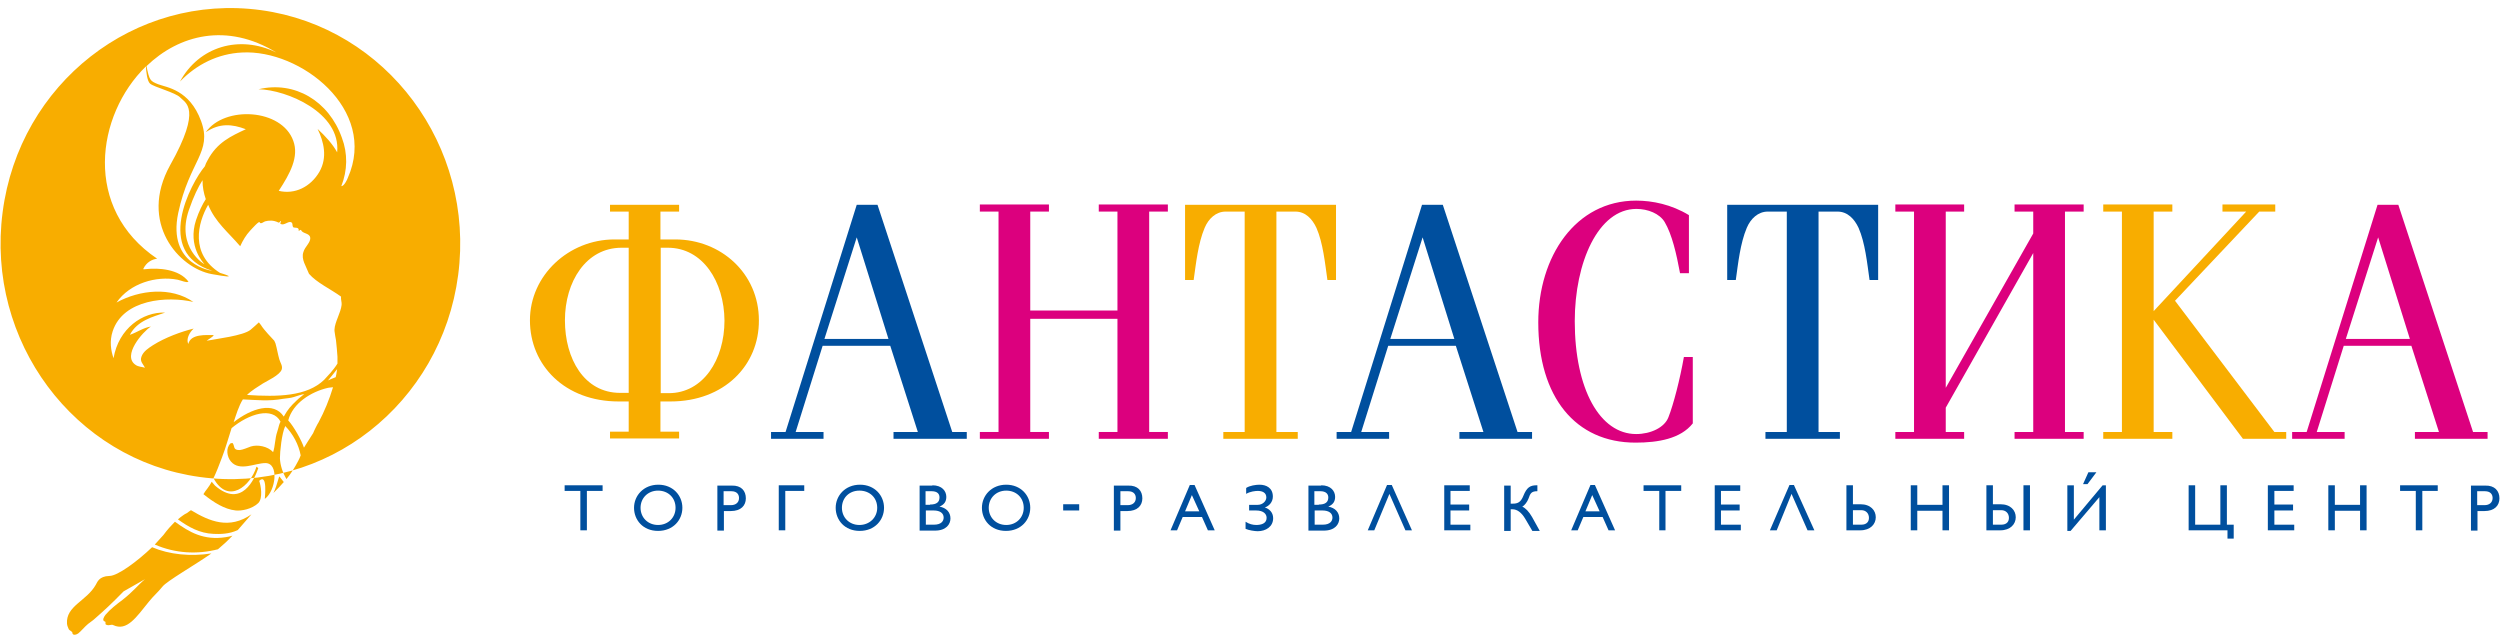 <svg width="207" height="53" viewBox="0 0 207 53" fill="none" xmlns="http://www.w3.org/2000/svg">
<path d="M89.357 41.752H88.031V42.267H89.357V41.752Z" fill="#004F9E"/>
<path d="M205.725 41.826C206.118 41.826 206.388 41.605 206.388 41.237C206.388 40.967 206.241 40.673 205.75 40.673H205.111V41.826H205.725ZM206.953 41.262C206.953 41.85 206.56 42.316 205.701 42.316H205.136V43.935H204.596V40.207H205.774C206.56 40.182 206.953 40.648 206.953 41.262Z" fill="#004F9E"/>
<path d="M93.383 41.826C93.775 41.826 94.046 41.605 94.046 41.237C94.046 40.967 93.898 40.673 93.407 40.673H92.769V41.826H93.383ZM94.586 41.262C94.586 41.85 94.193 42.316 93.334 42.316H92.769V43.935H92.228V40.207H93.407C94.218 40.182 94.586 40.648 94.586 41.262Z" fill="#004F9E"/>
<path d="M60.528 41.826C60.921 41.826 61.191 41.605 61.191 41.237C61.191 40.967 61.044 40.673 60.553 40.673H59.914V41.826H60.528ZM61.756 41.262C61.756 41.85 61.363 42.316 60.503 42.316H59.939V43.935H59.398V40.207H60.577C61.388 40.182 61.756 40.648 61.756 41.262Z" fill="#004F9E"/>
<path d="M200.568 40.648V43.91H200.028V40.648H198.727V40.182H201.845V40.648H200.568Z" fill="#004F9E"/>
<path d="M195.413 43.91V42.291H193.325V43.91H192.785V40.182H193.325V41.8H195.413V40.182H195.953V43.91H195.413Z" fill="#004F9E"/>
<path d="M188.318 40.648V41.776H189.865V42.267H188.318V43.444H189.963V43.91H187.777V40.182H189.914V40.648H188.318Z" fill="#004F9E"/>
<path d="M184.951 43.444V44.597H184.436V43.91H181.219V40.182H181.759V43.444H183.846V40.182H184.386V43.444H184.951Z" fill="#004F9E"/>
<path d="M167.542 40.182H168.082V43.91H167.542V40.182ZM165.7 43.444C166.192 43.444 166.339 43.149 166.339 42.88C166.339 42.512 166.093 42.242 165.7 42.242H165.013V43.444H165.7ZM164.473 40.182H165.013V41.751H165.627C166.486 41.751 166.904 42.267 166.904 42.831C166.904 43.395 166.462 43.91 165.627 43.91H164.473V40.182Z" fill="#004F9E"/>
<path d="M160.838 43.91V42.291H158.751V43.91H158.211V40.182H158.751V41.8H160.838V40.182H161.379V43.91H160.838Z" fill="#004F9E"/>
<path d="M154.111 43.444C154.602 43.444 154.749 43.149 154.749 42.88C154.749 42.512 154.503 42.242 154.111 42.242H153.423V43.444H154.111ZM152.883 40.182H153.423V41.751H154.037C154.896 41.751 155.314 42.267 155.314 42.831C155.314 43.395 154.872 43.91 154.037 43.91H152.883V40.182Z" fill="#004F9E"/>
<path d="M142.496 40.648V41.776H144.043V42.267H142.496V43.444H144.141V43.91H141.98V40.182H144.092V40.648H142.496Z" fill="#004F9E"/>
<path d="M137.903 40.648V43.91H137.387V40.648H136.086V40.182H139.205V40.648H137.903Z" fill="#004F9E"/>
<path d="M125.11 41.702H125.257C125.65 41.702 125.92 41.604 126.141 41.04C126.411 40.378 126.681 40.182 127.222 40.182H127.295V40.672C126.804 40.672 126.706 40.844 126.559 41.285C126.46 41.555 126.239 41.849 126.043 41.948C126.313 42.07 126.583 42.34 126.853 42.806L127.492 43.959H126.878L126.288 42.953C125.969 42.414 125.601 42.168 125.232 42.168H125.085V43.959H124.545V40.206H125.085V41.702H125.11Z" fill="#004F9E"/>
<path d="M120.1 40.648V41.776H121.647V42.267H120.1V43.444H121.745V43.91H119.584V40.182H121.696V40.648H120.1Z" fill="#004F9E"/>
<path d="M109.517 43.444C110.155 43.444 110.327 43.125 110.327 42.855C110.327 42.512 110.057 42.267 109.492 42.267H108.854V43.444H109.517ZM109.197 41.776C109.738 41.776 109.983 41.58 109.983 41.187C109.983 40.917 109.811 40.672 109.32 40.672H108.829V41.8H109.197V41.776ZM109.394 40.182C110.204 40.182 110.548 40.672 110.548 41.138C110.548 41.531 110.376 41.776 109.983 41.948C110.548 42.046 110.892 42.414 110.892 42.929C110.892 43.395 110.548 43.934 109.615 43.934H108.338V40.206H109.394V40.182Z" fill="#004F9E"/>
<path d="M77.323 43.444C77.962 43.444 78.134 43.125 78.134 42.855C78.134 42.512 77.863 42.267 77.299 42.267H76.66V43.444H77.323ZM77.004 41.776C77.544 41.776 77.79 41.58 77.79 41.187C77.79 40.917 77.642 40.672 77.127 40.672H76.636V41.8H77.004V41.776ZM77.2 40.182C78.011 40.182 78.355 40.672 78.355 41.138C78.355 41.531 78.183 41.776 77.79 41.948C78.355 42.046 78.698 42.414 78.698 42.929C78.698 43.395 78.355 43.934 77.421 43.934H76.144V40.206H77.2V40.182Z" fill="#004F9E"/>
<path d="M65.021 40.648V43.91H64.481V40.182H66.592V40.648H65.021Z" fill="#004F9E"/>
<path d="M48.594 40.648V43.91H48.053V40.648H46.752V40.182H49.895V40.648H48.594Z" fill="#004F9E"/>
<path d="M149.665 43.911L148.339 40.894L147.112 43.911H146.547L148.168 40.158H148.536L150.23 43.911H149.665Z" fill="#004F9E"/>
<path d="M132.451 42.341L131.837 40.992L131.272 42.341H132.451ZM133.188 43.911L132.697 42.807H131.101L130.634 43.911H130.094L131.69 40.158H132.058L133.728 43.911H133.188Z" fill="#004F9E"/>
<path d="M116.369 43.911L115.043 40.894L113.79 43.911H113.25L114.846 40.158H115.239L116.909 43.911H116.369Z" fill="#004F9E"/>
<path d="M99.302 42.341L98.688 40.992L98.123 42.341H99.302ZM100.014 43.911L99.523 42.807H97.927L97.46 43.911H96.92L98.516 40.158H98.909L100.579 43.911H100.014Z" fill="#004F9E"/>
<path d="M104.287 40.133C104.852 40.133 105.392 40.403 105.392 41.114C105.392 41.58 105.073 41.899 104.729 42.021C105.073 42.12 105.417 42.414 105.417 42.904C105.417 43.616 104.803 43.984 104.14 43.984C103.894 43.984 103.403 43.91 103.133 43.787V43.199C103.427 43.395 103.747 43.468 104.017 43.468C104.385 43.468 104.876 43.37 104.876 42.88C104.876 42.586 104.655 42.267 103.992 42.267H103.427V41.801H104.14C104.557 41.801 104.852 41.482 104.852 41.188C104.852 40.795 104.532 40.648 104.14 40.648C103.943 40.648 103.501 40.697 103.182 40.893V40.403C103.477 40.206 103.992 40.133 104.287 40.133Z" fill="#004F9E"/>
<path d="M84.765 42.046C84.765 41.212 84.151 40.623 83.316 40.623C82.481 40.623 81.868 41.236 81.868 42.046C81.868 42.855 82.481 43.468 83.316 43.468C84.151 43.468 84.765 42.855 84.765 42.046ZM85.305 42.046C85.305 43.052 84.544 43.959 83.292 43.959C82.039 43.959 81.303 43.052 81.303 42.046C81.303 41.04 82.088 40.133 83.316 40.133C84.519 40.133 85.305 41.016 85.305 42.046Z" fill="#004F9E"/>
<path d="M72.633 42.046C72.633 41.212 72.019 40.623 71.16 40.623C70.3 40.623 69.711 41.236 69.711 42.046C69.711 42.855 70.325 43.468 71.16 43.468C71.995 43.468 72.633 42.855 72.633 42.046ZM73.198 42.046C73.198 43.052 72.437 43.959 71.184 43.959C69.932 43.959 69.195 43.052 69.195 42.046C69.195 41.04 69.981 40.133 71.209 40.133C72.412 40.133 73.198 41.016 73.198 42.046Z" fill="#004F9E"/>
<path d="M55.936 42.046C55.936 41.212 55.322 40.623 54.487 40.623C53.652 40.623 53.038 41.236 53.038 42.046C53.038 42.855 53.652 43.468 54.487 43.468C55.322 43.468 55.936 42.855 55.936 42.046ZM56.501 42.046C56.501 43.052 55.739 43.959 54.487 43.959C53.235 43.959 52.498 43.052 52.498 42.046C52.498 41.04 53.284 40.133 54.512 40.133C55.715 40.133 56.501 41.016 56.501 42.046Z" fill="#004F9E"/>
<path d="M172.846 40.085H172.477L172.919 39.103H173.582L172.846 40.085ZM173.828 43.911V41.164L171.446 43.96H171.176V40.183H171.716V43.028L174.098 40.183H174.368V43.911H173.828Z" fill="#004F9E"/>
<path d="M196.91 19.653L194.234 28.066H199.538L196.91 19.653ZM199.955 36.332V35.767H201.944L199.661 28.63H194.062L191.827 35.767H194.135V36.332H189.789V35.767H190.992L196.861 16.955H198.58L204.768 35.767H205.971V36.332H199.955Z" fill="#DC007E"/>
<path d="M147.947 17.519H146.376C145.566 17.519 144.952 18.108 144.632 18.868C144.092 20.144 143.92 21.787 143.724 23.185H143.012V16.955H155.511V23.185H154.799C154.602 21.787 154.43 20.095 153.89 18.868C153.546 18.132 152.981 17.519 152.146 17.519H150.575V35.767H152.343V36.332H146.179V35.767H147.947V17.519Z" fill="#004F9E"/>
<path d="M117.793 19.653L115.116 28.066H120.421L117.793 19.653ZM120.838 36.332V35.767H122.827L120.543 28.63H114.945L112.71 35.767H115.018V36.332H110.672V35.767H111.875L117.744 16.955H119.463L125.651 35.767H126.854V36.332H120.838Z" fill="#004F9E"/>
<path d="M103.059 17.519H101.487C100.677 17.519 100.063 18.108 99.744 18.868C99.204 20.144 99.032 21.787 98.835 23.185H98.123V16.955H110.622V23.185H109.91C109.713 21.787 109.542 20.095 109.001 18.868C108.657 18.132 108.093 17.519 107.258 17.519H105.686V35.767H107.454V36.332H101.291V35.767H103.059V17.519Z" fill="#F8AD00"/>
<path d="M70.938 19.653L68.262 28.066H73.566L70.938 19.653ZM73.983 36.332V35.767H75.997L73.713 28.63H68.115L65.88 35.767H68.188V36.332H63.842V35.767H65.045L70.938 16.955H72.657L78.845 35.767H80.049V36.332H73.983Z" fill="#004F9E"/>
<path d="M55.297 20.512H54.708V32.554H55.371C58.219 32.554 59.987 29.783 59.987 26.545C59.963 23.332 58.195 20.512 55.297 20.512ZM52.056 20.512H51.467C48.52 20.512 46.776 23.332 46.776 26.521C46.776 29.709 48.373 32.53 51.344 32.53H52.056V20.512ZM55.518 33.241H54.684V35.743H56.23V36.307H50.509V35.743H52.056V33.241H51.221C46.776 33.241 43.879 30.249 43.879 26.521C43.879 22.793 47.096 19.825 50.877 19.825H52.056V17.519H50.509V16.955H56.23V17.519H54.684V19.825H55.911C59.693 19.825 62.836 22.645 62.836 26.521C62.861 30.249 59.963 33.241 55.518 33.241Z" fill="#F8AD00"/>
<path d="M185.714 36.332L178.323 26.472V35.768H179.87V36.332H174.148V35.768H175.695V17.519H174.148V16.931H179.87V17.519H178.323V25.761L185.984 17.519H184.02V16.931H188.391V17.519H187.065L180.091 24.902L188.317 35.768H189.299V36.332H185.714Z" fill="#F8AD00"/>
<path d="M168.352 20.953L161.108 33.756V35.768H162.631V36.332H156.934V35.768H158.481V17.519H156.934V16.931H162.631V17.519H161.108V32.113L168.352 19.334V17.519H166.805V16.931H172.527V17.519H170.98V35.768H172.527V36.332H166.805V35.768H168.352V20.953Z" fill="#DC007E"/>
<path d="M92.525 26.398H85.305V35.768H86.852V36.332H81.131V35.768H82.678V17.519H81.131V16.931H86.852V17.519H85.305V25.711H92.525V17.519H90.978V16.931H96.699V17.519H95.152V35.768H96.699V36.332H90.978V35.768H92.525V26.398Z" fill="#DC007E"/>
<path d="M135.423 36.65C130.463 36.65 127.369 32.898 127.369 26.692C127.369 21.223 130.463 16.611 135.473 16.611C136.823 16.611 138.395 16.93 139.843 17.813V22.62H139.107C138.812 21.026 138.444 19.407 137.83 18.377C137.412 17.691 136.455 17.298 135.497 17.298C132.329 17.298 130.39 21.738 130.39 26.594C130.39 32.235 132.477 35.939 135.473 35.939C136.676 35.939 137.83 35.399 138.149 34.541C138.567 33.486 139.107 31.377 139.426 29.562H140.163V35.056C139.156 36.331 137.29 36.65 135.423 36.65Z" fill="#DC007E"/>
<path d="M16.965 13.766C17.015 13.595 17.088 13.447 17.186 13.276C17.972 11.78 19.151 11.265 20.354 10.7C19.2 10.259 18.169 10.185 17.039 10.946C18.586 8.738 23.326 8.984 24.283 11.657C24.774 12.982 24.013 14.38 23.08 15.802C24.406 16.121 25.707 15.483 26.444 14.232C27.132 13.031 26.812 11.731 26.297 10.676C26.911 11.24 27.549 11.927 27.917 12.614C28.237 9.327 23.743 7.438 21.41 7.389C24.381 6.678 27.23 8.346 28.31 11.412C28.801 12.712 28.777 14.11 28.261 15.41C28.482 15.434 28.752 14.87 28.801 14.723C31.306 9.057 24.872 4.078 20.035 4.348C18.046 4.446 16.278 5.329 14.903 6.752C16.474 3.857 19.814 2.852 22.884 4.348C18.783 1.846 14.829 2.876 12.128 5.476C12.374 6.653 12.423 6.703 13.086 6.972C13.798 7.242 15.689 7.414 16.646 10.014C17.604 12.614 15.689 13.276 14.755 17.642C13.847 21.983 17.579 22.424 17.579 22.424C12.742 20.928 15.787 15.164 16.965 13.766ZM17.039 16.489C16.867 15.998 16.769 15.483 16.769 14.919C16.425 15.459 16.032 16.244 15.639 17.396C14.559 20.511 16.965 21.934 16.916 21.86C16.867 21.787 15.517 20.413 16.229 18.23C16.474 17.494 16.769 16.906 17.039 16.489ZM19.175 35.449C18.905 36.282 18.684 37.092 18.39 37.852C18.144 38.514 17.923 39.079 17.678 39.594C18.881 41.801 20.747 40.256 21.238 38.637L21.386 38.76C21.091 39.643 20.01 42.12 17.8 40.207C17.702 40.084 17.604 39.986 17.53 39.888C17.432 40.084 17.309 40.256 17.186 40.428C17.039 40.599 16.941 40.771 16.843 40.918C17.702 41.605 18.586 42.169 19.519 42.267C19.961 42.316 20.845 42.169 21.386 41.654C21.779 41.261 21.607 40.207 21.459 39.814C22.171 39.152 21.926 41.163 21.926 41.31C22.834 40.648 23.129 38.343 21.975 38.343C21.116 38.343 19.839 39.054 19.126 38.22C18.783 37.828 18.684 37.092 19.077 36.724C19.175 36.626 19.126 36.748 19.249 36.675C19.47 36.92 19.249 37.288 19.863 37.264C20.109 37.239 20.502 37.067 20.772 36.969C21.312 36.797 22.171 36.945 22.613 37.435C22.785 36.945 22.761 36.307 22.957 35.743C23.105 35.277 23.08 35.203 23.227 34.909C22.564 33.658 20.624 34.247 19.175 35.449ZM20.109 33.069C19.765 33.609 19.519 34.443 19.372 34.884L19.347 34.958C20.821 33.805 22.663 33.217 23.497 34.492C23.841 33.879 24.062 33.633 24.578 33.143C24.774 32.947 24.995 32.8 25.192 32.628C25.02 32.652 24.529 32.8 24.332 32.873C24.038 32.971 23.743 32.971 23.448 33.02C22.27 33.241 21.214 33.118 20.109 33.069ZM27.942 30.102V29.537C27.917 29.096 27.868 28.63 27.819 28.164C27.795 27.992 27.721 27.673 27.696 27.404V27.281C27.721 26.668 28.212 25.907 28.286 25.245C28.31 25.024 28.212 24.828 28.237 24.558C27.353 23.921 26.223 23.406 25.585 22.67C25.339 22.032 24.922 21.468 25.118 20.879C25.241 20.413 25.756 20.07 25.683 19.653C25.609 19.285 25.044 19.359 24.922 19.04C24.848 19.015 24.799 19.113 24.725 19.113C24.799 18.77 24.406 18.893 24.283 18.819C24.16 18.647 24.283 18.5 24.111 18.402C23.89 18.279 23.522 18.696 23.252 18.549C23.129 18.476 23.326 18.353 23.252 18.304C23.227 18.255 23.154 18.476 23.055 18.427C22.613 18.206 22.245 18.255 21.95 18.328C21.803 18.378 21.656 18.549 21.508 18.451C21.558 18.132 20.796 19.015 20.698 19.113C20.379 19.457 20.109 19.898 19.888 20.389C18.905 19.236 17.825 18.402 17.236 16.955C16.376 18.451 15.713 21.026 18.218 22.596C18.218 22.596 20.231 23.185 17.53 22.694C14.829 22.204 11.441 18.451 14.092 13.668C16.769 8.91 15.32 8.518 14.927 8.076C14.534 7.659 12.767 7.218 12.423 6.923C12.177 6.703 12.104 5.918 12.079 5.501C7.954 9.523 6.849 17.274 13.012 21.419C12.619 21.468 12.128 21.689 11.858 22.277C11.883 22.326 12.03 22.277 12.153 22.277C13.061 22.179 14.829 22.253 15.615 23.332H15.566C15.468 23.43 15.026 23.234 14.706 23.16C12.938 22.817 10.753 23.455 9.648 25.049C11.563 23.994 14.166 23.724 16.008 25C13.871 24.509 10.213 24.755 9.329 27.428C9.059 28.238 9.181 29.047 9.402 29.66C9.82 27.183 11.833 25.809 13.675 25.883C12.668 26.226 11.367 26.545 10.753 27.722C11.342 27.526 11.858 27.134 12.496 27.036C11.833 27.453 10.065 29.464 11.244 30.224C11.465 30.371 11.735 30.371 12.005 30.445C11.858 30.151 11.563 29.93 11.711 29.537C11.858 29.096 12.325 28.802 12.668 28.581C13.675 27.943 15.026 27.453 16.032 27.207C15.689 27.526 15.394 28.066 15.59 28.483C15.787 27.624 17.088 27.747 17.702 27.747C17.604 27.919 17.285 28.066 17.113 28.213C17.874 28.066 20.158 27.796 20.747 27.305C20.993 27.085 21.238 26.889 21.435 26.692L21.607 26.913C21.877 27.355 22.515 27.992 22.712 28.213L22.81 28.434C22.933 28.851 23.006 29.341 23.129 29.758C23.203 30.028 23.424 30.298 23.326 30.592C23.178 31.058 22.098 31.549 21.779 31.745C21.361 32.015 20.821 32.334 20.452 32.702C23.006 32.873 25.413 32.824 26.837 31.451C27.082 31.181 27.598 30.666 27.942 30.102ZM27.795 31.23L27.844 31.009C27.868 30.862 27.893 30.69 27.917 30.543L27.893 30.592C27.598 30.985 27.23 31.401 27.156 31.5C27.254 31.451 27.598 31.303 27.795 31.23ZM26.37 34.983C26.861 34.075 27.279 33.045 27.574 32.064C27.402 32.088 27.23 32.088 27.156 32.113C25.756 32.432 24.234 33.388 23.866 34.811C24.308 35.277 24.995 36.503 25.167 37.067C25.314 36.847 25.585 36.381 25.928 35.865C25.977 35.718 26.321 35.032 26.37 34.983ZM23.718 39.667C24.087 39.226 24.406 38.711 24.701 38.147C24.774 37.999 24.848 37.852 24.897 37.705C24.725 36.797 24.259 35.939 23.62 35.277C23.326 35.89 23.178 37.411 23.178 37.95C23.203 38.49 23.375 39.079 23.718 39.667ZM22.638 40.82C22.933 40.526 23.227 40.231 23.497 39.913L23.154 39.471C23.08 39.348 22.982 40.133 22.638 40.82ZM12.595 45.309C11.391 46.461 9.746 47.688 9.059 47.688C8.175 47.712 8.052 48.227 7.929 48.423C7.168 49.773 5.449 50.165 5.547 51.636C5.572 51.833 5.596 51.857 5.694 52.103C5.719 52.176 5.989 52.299 5.989 52.372C5.989 52.667 6.357 52.544 6.48 52.446C6.701 52.274 6.996 51.906 7.291 51.661C7.438 51.538 7.708 51.367 7.831 51.244C8.666 50.508 9.157 50.067 10.237 48.963C10.704 48.693 11.318 48.35 12.005 47.957C11.441 48.423 11.048 48.963 10.139 49.674C9.672 50.018 9.108 50.459 8.739 50.901C8.641 51.023 8.396 51.391 8.69 51.465C8.788 51.489 8.69 51.661 8.764 51.71C9.009 51.857 9.206 51.661 9.378 51.759C10.507 52.299 11.293 51.097 12.325 49.822C12.717 49.331 13.037 49.086 13.454 48.571C13.822 48.105 16.106 46.805 17.506 45.824C15.787 46.093 14.019 45.922 12.595 45.309ZM14.485 43.199C15.664 44.058 16.867 44.769 18.709 44.475C18.905 44.45 19.077 44.401 19.249 44.352C18.881 44.744 18.488 45.112 18.046 45.48C16.327 45.922 14.51 45.824 12.816 45.088C13.086 44.793 13.331 44.524 13.528 44.303C13.871 43.837 14.191 43.493 14.485 43.199ZM15.173 42.66C15.026 42.758 14.878 42.88 14.731 43.003C15.615 43.641 16.523 44.156 17.678 44.205C18.218 44.229 18.979 44.229 19.691 43.886C20.084 43.444 20.452 43.003 20.821 42.586C18.979 43.861 17.358 43.175 15.811 42.243C15.713 42.316 15.59 42.39 15.468 42.488C15.345 42.537 15.247 42.611 15.173 42.66ZM21.607 0.84C32.018 2.263 39.336 12.098 37.936 22.768C36.536 33.437 26.96 40.943 16.548 39.495C6.136 38.073 -1.181 28.238 0.218 17.568C1.594 6.899 11.17 -0.582 21.607 0.84Z" fill="#F8AD00"/>
</svg>
